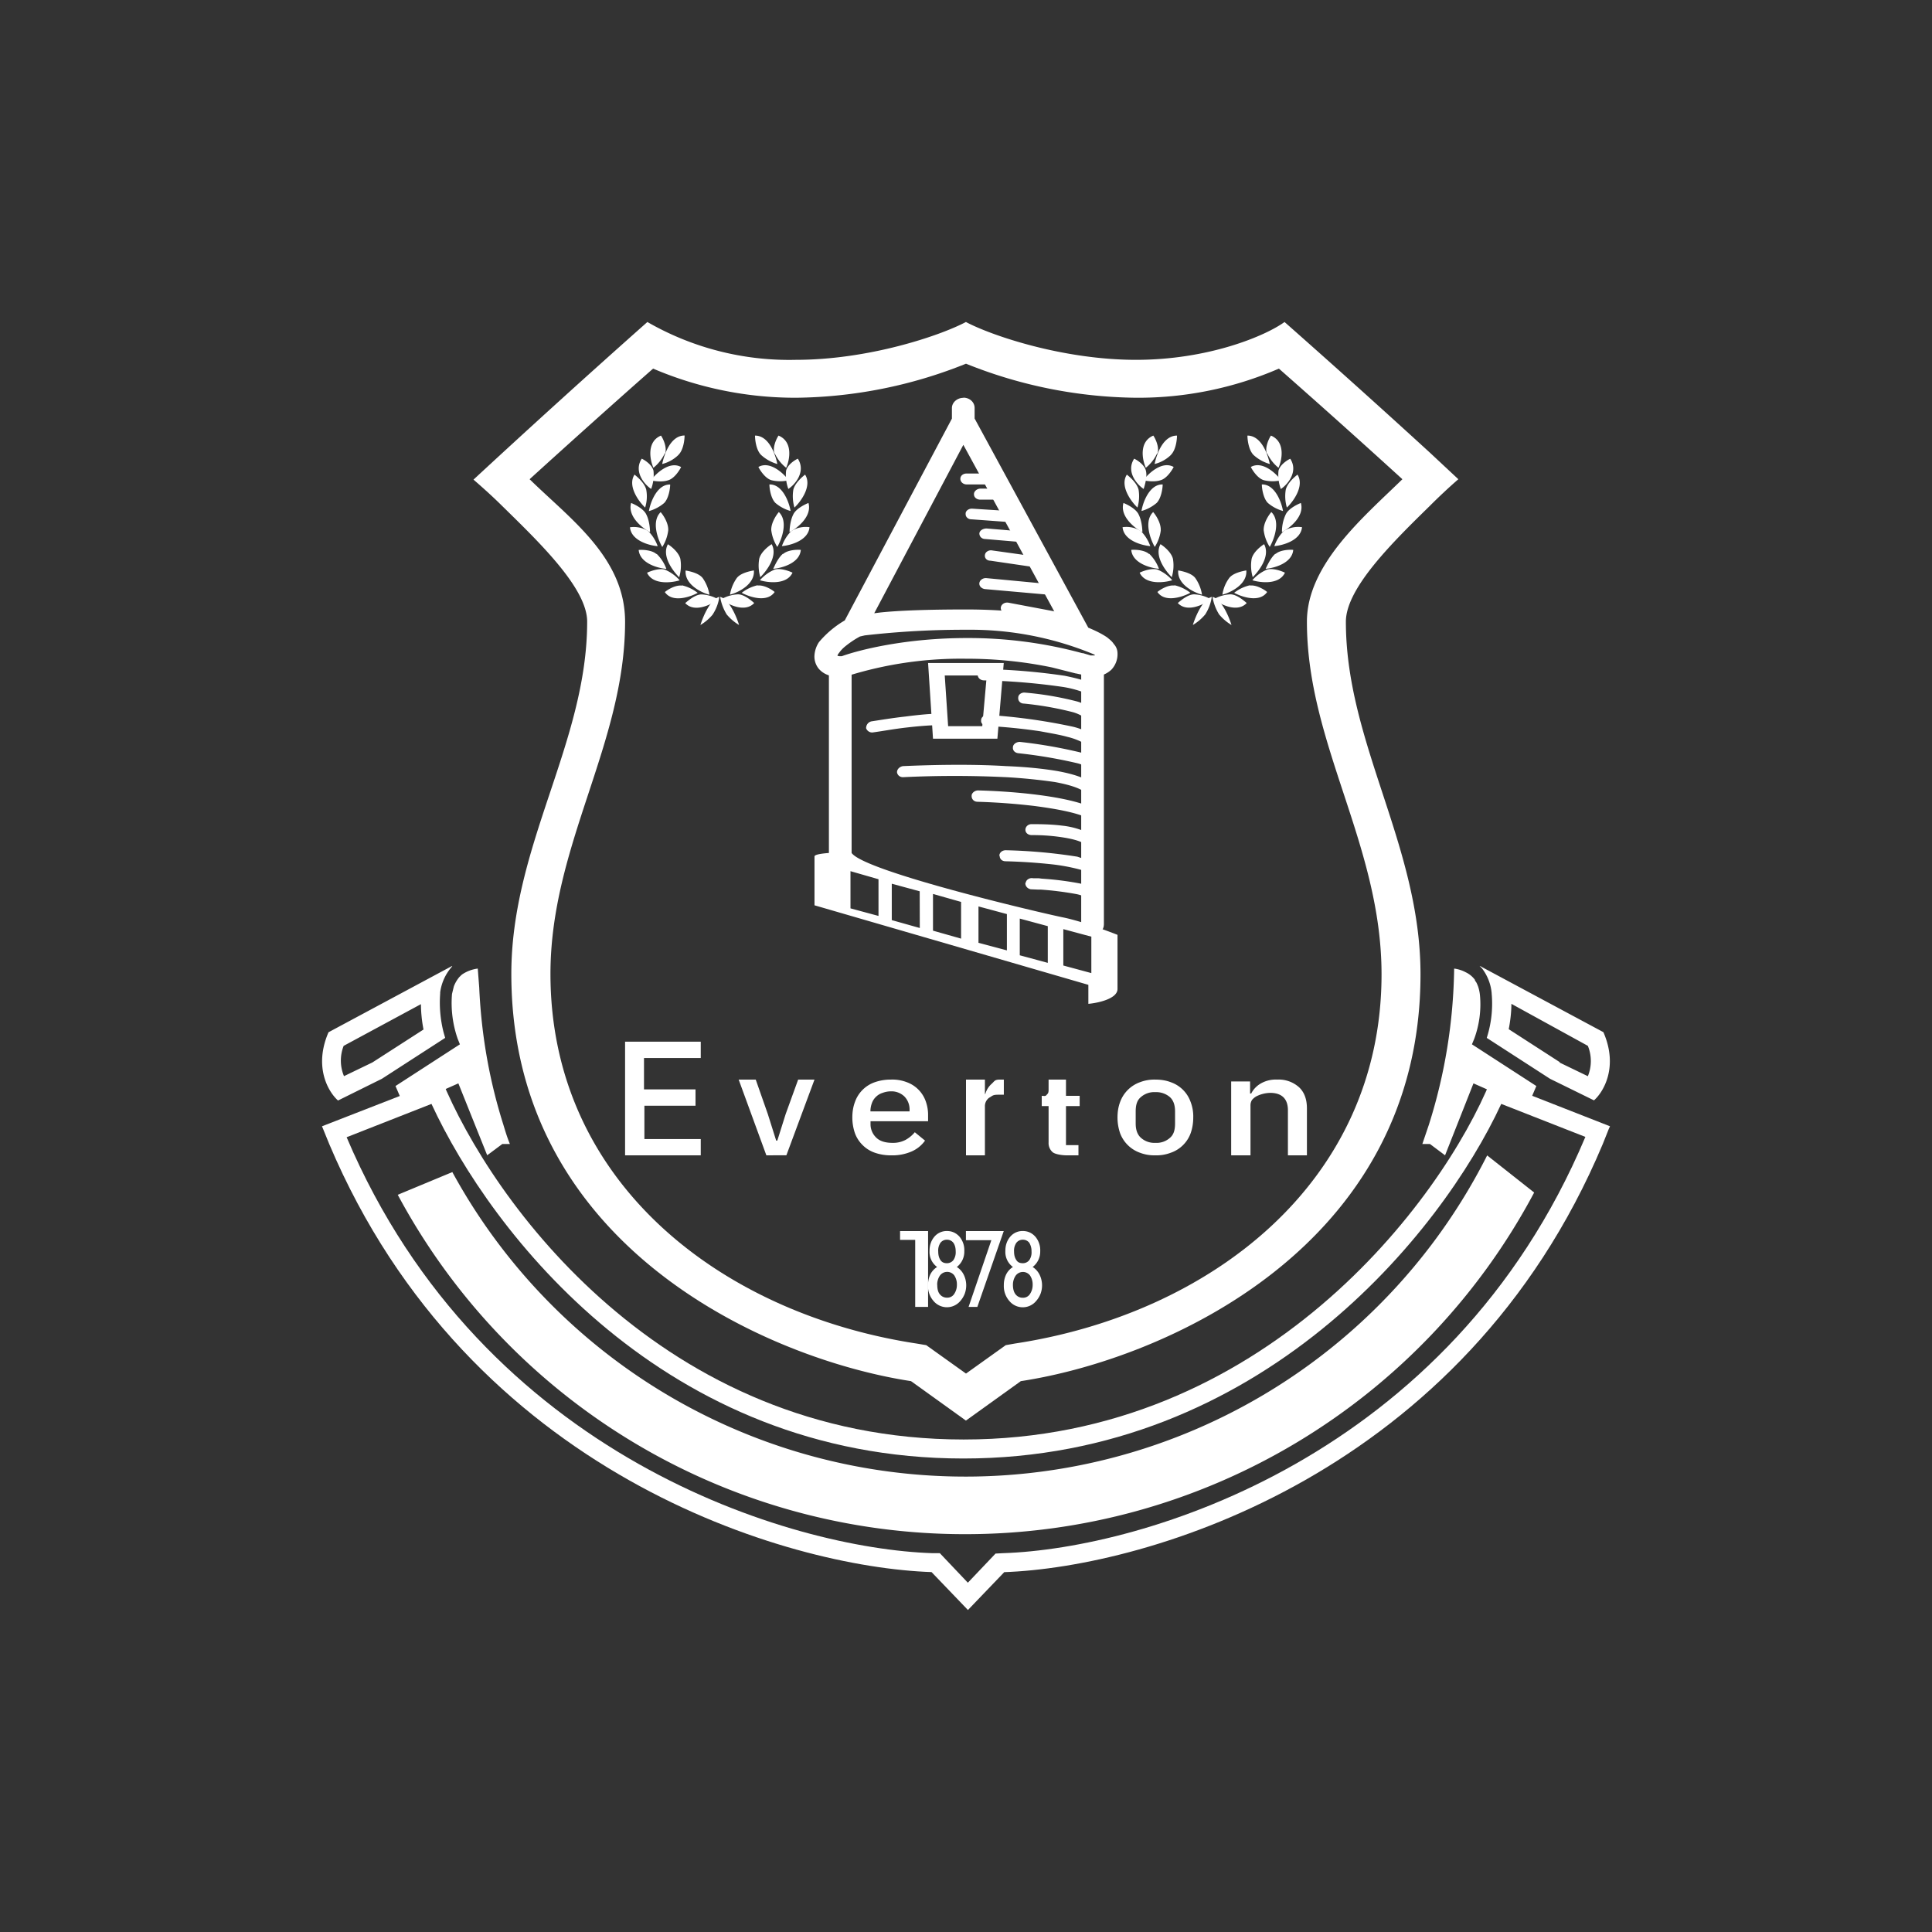 <svg xmlns="http://www.w3.org/2000/svg" width="24" height="24" fill="none" viewBox="0 0 24 24">
    <rect x="0" y="0" width="24" height="24" fill="#333333" stroke="none"/>
    <path fill="#fff" fill-rule="evenodd" d="M12.681 17.157c1.765-.268 4.965-1.657 4.965-5.054 0-1.6-.927-2.87-.927-4.38 0-.42.593-.998 1.044-1.44a7 7 0 0 1 .353-.33l-.348-.325Q16.87 4.806 15.957 4c-.24.174-.946.47-1.845.47s-1.783-.296-2.113-.47c-.33.174-1.214.47-2.113.47A3.53 3.53 0 0 1 8.042 4q-1.09.967-2.16 1.958c.108.094.23.202.353.324.451.443 1.059 1.021 1.059 1.44 0 1.506-.942 2.776-.942 4.376 0 3.402 3.205 4.79 4.965 5.059l.682.49zM12 17.063l.494-.353.113-.02c2.414-.366 4.555-1.99 4.555-4.587 0-1.61-.927-2.856-.927-4.38 0-.716.715-1.309 1.186-1.77a118 118 0 0 0-1.534-1.374 4.4 4.4 0 0 1-1.774.362A5.8 5.8 0 0 1 12 4.518a5.8 5.8 0 0 1-2.113.423 4.5 4.5 0 0 1-1.774-.362c-.46.404-1.1.979-1.534 1.374.504.494 1.186.974 1.186 1.77 0 1.524-.927 2.775-.927 4.375 0 2.602 2.136 4.226 4.555 4.593l.113.019z" clip-rule="evenodd"/>
    <path fill="#fff" fill-rule="evenodd" d="M12.47 19.53c1.784-.062 5.718-1.215 7.44-5.318l.075-.188.015-.033-1.478-.579c-.612 1.506-2.823 4.47-6.55 4.47-3.75 0-5.868-2.964-6.485-4.47L4 13.991l.09.221c1.736 4.103 5.694 5.256 7.482 5.317l.452.471.451-.47zm-.447.131.344-.362.094-.005c1.727-.056 5.553-1.18 7.233-5.171l-1.045-.41c-.744 1.605-2.988 4.405-6.682 4.405-3.713 0-5.868-2.805-6.607-4.405l-1.054.414c1.694 3.986 5.544 5.11 7.275 5.167h.094z" clip-rule="evenodd"/>
    <path fill="#fff" d="M8.428 5.65c.062-.06.076-.187.076-.24-.174 0-.254.236-.278.354a.44.44 0 0 0 .202-.113m-.131.316c.075-.019.14-.117.164-.165-.14-.08-.31.076-.376.165.038.01.141.024.212 0m-.047.282c.056-.056.075-.178.075-.23-.16-.005-.245.216-.264.33a.5.5 0 0 0 .189-.1m.051.34c.005-.085-.056-.184-.094-.227-.117.113-.037.335.02.433a.5.5 0 0 0 .074-.207m-.249.009a.34.34 0 0 0-.226-.047c.014.164.235.226.344.235a.5.5 0 0 0-.118-.188m.104.287c-.057-.052-.175-.057-.222-.052.015.165.236.226.344.235a.5.5 0 0 0-.122-.188zm.296.06c-.019-.08-.108-.154-.155-.183-.08.146.06.33.14.41a.5.5 0 0 0 .015-.226m-.188.133c-.07-.024-.179.014-.226.037.07.15.296.127.405.094a.5.5 0 0 0-.18-.131m.466.103c-.047-.061-.16-.085-.212-.094-.014.17.188.273.296.301a.5.5 0 0 0-.084-.207m-.26.094c-.074-.01-.173.047-.21.08.093.137.314.061.408.01a.5.5 0 0 0-.197-.094zm.246.109c-.076 0-.165.075-.203.108.113.122.32.023.41-.047a.46.46 0 0 0-.207-.061"/>
    <path fill="#fff" d="M8.851 7.637a.54.54 0 0 0 .085-.222c-.108.024-.202.24-.235.349a.6.6 0 0 0 .15-.127M8.028 6.39c-.033-.07-.141-.123-.188-.142-.047.165.136.311.235.363 0-.047-.01-.15-.047-.221m0-.306c-.019-.08-.104-.155-.146-.188-.09.14.052.334.132.409a.46.46 0 0 0 .014-.221m.235-.452c.024-.075-.023-.179-.052-.221-.178.075-.14.296-.094.4a.5.5 0 0 0 .141-.179z"/>
    <path fill="#fff" d="M8.118 5.849c-.014-.071-.104-.132-.146-.151-.104.16.033.32.117.376a.5.5 0 0 0 .029-.225m1.336-.198c-.061-.061-.075-.188-.075-.24.174 0 .254.235.277.353a.5.5 0 0 1-.202-.113m.132.315c-.075-.019-.141-.117-.165-.165.141-.08.31.076.377.165a.46.46 0 0 1-.212 0m.047.282c-.057-.056-.075-.178-.075-.23.16-.005.244.216.263.33a.5.5 0 0 1-.188-.1m-.052.34c-.005-.085.057-.184.094-.227.118.113.038.335-.019.433a.5.5 0 0 1-.075-.207m.25.009a.34.34 0 0 1 .225-.047c-.014.164-.235.226-.343.235a.5.5 0 0 1 .118-.188m-.104.287c.056-.052.174-.057.221-.052-.014.165-.235.226-.343.235.018-.037.06-.136.122-.188zm-.296.06c.018-.08.108-.154.155-.183.08.146-.061.33-.141.41a.5.5 0 0 1-.014-.226m.188.133c.07-.024.179.014.226.037-.071.15-.297.127-.405.094a.5.5 0 0 1 .179-.131m-.466.103c.047-.061.16-.085.212-.094.014.17-.189.273-.297.301a.5.5 0 0 1 .085-.207m.259.094c.075-.01.174.047.211.08-.094.137-.315.061-.409.01a.5.5 0 0 1 .198-.094zm-.245.109c.075 0 .165.075.202.108-.113.122-.32.023-.409-.047a.46.46 0 0 1 .207-.061"/>
    <path fill="#fff" d="M9.03 7.637a.6.6 0 0 1-.084-.222c.108.024.202.24.235.349a.6.6 0 0 1-.15-.127m.824-1.247c.033-.07.141-.123.188-.142.047.165-.136.311-.235.363 0-.047.01-.15.047-.221m0-.306c.019-.08.104-.155.146-.188.09.14-.052.334-.132.409a.5.5 0 0 1-.014-.221m-.235-.452c-.024-.075.023-.179.051-.221.18.075.142.296.095.4a.5.5 0 0 1-.142-.179z"/>
    <path fill="#fff" d="M9.765 5.849c.014-.071.103-.132.146-.151.103.16-.033.32-.118.376a.5.5 0 0 1-.028-.225m4.78-.198c.062-.061.076-.188.076-.24-.174 0-.254.235-.278.353a.44.44 0 0 0 .203-.113m-.131.315c.075-.019.14-.117.165-.165-.142-.08-.311.076-.377.165.038.01.141.024.212 0m-.047.282c.056-.056.075-.178.075-.23-.16-.005-.245.216-.263.33a.5.5 0 0 0 .188-.1m.051.34c.005-.085-.056-.184-.094-.227-.117.113-.037.335.02.433a.5.5 0 0 0 .075-.207m-.249.009a.34.34 0 0 0-.226-.047c.014.164.236.226.344.235a.5.5 0 0 0-.118-.188m.104.287c-.057-.052-.175-.057-.222-.052.014.165.236.226.344.235a.5.5 0 0 0-.122-.188zm.296.06c-.019-.08-.108-.154-.155-.183-.08.146.061.33.14.41a.5.5 0 0 0 .015-.226m-.188.133c-.07-.024-.179.014-.226.037.07.15.296.127.405.094a.5.5 0 0 0-.18-.131m.466.103c-.047-.061-.16-.085-.212-.094-.014.17.188.273.296.301a.5.5 0 0 0-.084-.207m-.26.094c-.075-.01-.173.047-.21.08.093.137.314.061.409.01a.5.5 0 0 0-.198-.094zm.246.109c-.076 0-.165.075-.203.108.113.122.32.023.41-.047a.46.46 0 0 0-.207-.061"/>
    <path fill="#fff" d="M14.969 7.637a.55.55 0 0 0 .084-.222c-.108.024-.202.24-.235.349a.6.6 0 0 0 .15-.127m-.824-1.247c-.033-.07-.141-.123-.188-.142-.047.165.136.311.235.363 0-.047-.01-.15-.047-.221m0-.306c-.019-.08-.104-.155-.146-.188-.09.14.052.334.132.409a.5.5 0 0 0 .014-.221m.235-.452c.024-.075-.023-.179-.052-.221-.178.075-.14.296-.093.4a.5.5 0 0 0 .14-.179zm-.144.217c-.014-.071-.104-.132-.146-.151-.104.16.033.32.118.376.014-.047.047-.15.028-.225m1.336-.198c-.06-.061-.075-.188-.075-.24.174 0 .254.235.278.353a.5.5 0 0 1-.203-.113m.132.315c-.075-.019-.141-.117-.165-.165.142-.08.31.076.377.165a.46.46 0 0 1-.212 0m.047.282c-.056-.056-.075-.178-.075-.23.16-.005.244.216.263.33a.5.5 0 0 1-.188-.1m-.052.34c-.004-.085.057-.184.095-.227.117.113.037.335-.02.433a.5.5 0 0 1-.075-.207m.25.009a.34.34 0 0 1 .226-.047c-.015.164-.236.226-.344.235a.5.5 0 0 1 .118-.188m-.104.287c.057-.052.174-.057.221-.052-.014.165-.235.226-.343.235.019-.037.061-.136.122-.188zm-.296.06c.018-.08.108-.154.155-.183.08.146-.061.33-.141.41a.5.5 0 0 1-.014-.226m.188.133c.07-.024.179.014.226.037-.07.15-.297.127-.405.094a.5.5 0 0 1 .179-.131m-.466.103c.047-.061.16-.085.212-.094.014.17-.188.273-.297.301a.46.46 0 0 1 .085-.207m.259.094c.075-.01.174.047.212.08-.094.137-.316.061-.41.01a.5.5 0 0 1 .198-.094zm-.245.109c.076 0 .165.075.203.108-.113.122-.32.023-.41-.047a.46.46 0 0 1 .207-.061"/>
    <path fill="#fff" d="M15.147 7.637a.6.6 0 0 1-.085-.222c.109.024.203.24.236.349a.6.6 0 0 1-.15-.127m.824-1.247c.033-.07.14-.123.188-.142.047.165-.137.311-.235.363a.5.5 0 0 1 .047-.221m0-.306c.019-.08.103-.155.146-.188.089.14-.052.334-.132.409a.5.5 0 0 1-.014-.221m-.236-.452c-.023-.075.024-.179.052-.221.179.075.141.296.094.4a.5.5 0 0 1-.14-.179z"/>
    <path fill="#fff" d="M15.882 5.849c.014-.07.104-.132.146-.15.104.16-.033.32-.117.376a.5.5 0 0 1-.029-.226m-3.952.099c0-.038.033-.066.08-.066h.3c.048 0 .08.028.08.066 0 .037-.032.07-.08.07h-.3c-.047 0-.08-.033-.08-.07m.169.188c0-.033.038-.066.08-.066h.282c.038 0 .075.033.075.07s-.037.067-.08.067h-.277c-.047 0-.08-.029-.08-.066zm-.104.245c0-.038.043-.066.085-.062l.518.033c.042 0 .075.038.07.071 0 .038-.042.066-.084.066l-.518-.038c-.042 0-.075-.033-.07-.07m.17.244c.005-.037.047-.06.09-.06l.554.046c.043 0 .076.038.071.07-.005.038-.047.067-.09.062l-.55-.047c-.047 0-.075-.033-.075-.07m.07.264c.005-.033.047-.061.09-.052l.644.09c.048 0 .076.037.066.075-.004.037-.047.061-.094.056l-.64-.094c-.047 0-.075-.037-.066-.075m-.07.353c.005-.038.047-.066.09-.061l.846.08c.043 0 .07.037.066.075 0 .038-.042.061-.085.056l-.847-.075c-.042-.005-.075-.038-.07-.075m.268.296c.01-.037.052-.06.094-.052l.753.142c.043.014.07.047.056.084-.009.038-.046.057-.094.047l-.752-.14c-.043-.01-.066-.048-.057-.08m-1.167 1.497c-.16.018-.315.047-.414.06a.08.08 0 0 1-.094-.051c0-.038.023-.075.066-.085.094-.014.259-.042.423-.06.155-.02.325-.038.428-.034.047 0 .076.038.076.075 0 .038-.038.066-.08.066-.094 0-.245.01-.405.029"/>
    <path fill="#fff" d="M11.529 8.236h.94l-.079.94h-.8zm.207.155.042.63h.424l.056-.63z"/>
    <path fill="#fff" d="M12.145 8.381c0-.037.038-.07.08-.07q.504.01 1.003.084c.14.029.273.062.371.113a.066.066 0 0 1 .029.095.075.075 0 0 1-.104.023 1.3 1.3 0 0 0-.33-.094 8 8 0 0 0-.969-.08c-.047 0-.08-.033-.08-.07m.504.283c0-.038.042-.066.085-.061q.332.028.654.112a.8.8 0 0 1 .183.085c.033.028.038.07.01.099a.084.084 0 0 1-.109.014.5.5 0 0 0-.14-.066 4 4 0 0 0-.613-.108c-.047 0-.075-.038-.07-.075m-.461.282c0-.038.037-.066.08-.066q.523.033 1.035.141a.8.8 0 0 1 .263.104c.038.023.047.066.02.094a.085.085 0 0 1-.109.019.8.8 0 0 0-.216-.085c-.1-.028-.217-.047-.34-.07a7 7 0 0 0-.658-.066c-.047 0-.08-.033-.075-.07m.395.33c.005-.038.047-.062.085-.062q.383.042.757.132a.6.6 0 0 1 .188.085c.029.028.033.07 0 .094a.085.085 0 0 1-.103.01.4.4 0 0 0-.132-.057 6 6 0 0 0-.725-.123c-.047-.004-.075-.037-.07-.075zm-.094.376q-.63-.03-1.261 0c-.047.005-.08-.024-.085-.061 0-.038.033-.07.075-.076.32-.014.824-.028 1.28 0q.356.014.64.062c.179.033.339.08.433.155.033.023.038.066.01.094a.084.084 0 0 1-.109.01c-.06-.048-.188-.09-.367-.123a7 7 0 0 0-.612-.061zm-.419.23c0-.032.038-.065.08-.065.17.004.442.018.71.051.269.033.542.085.711.165.038.019.052.061.033.094a.077.077 0 0 1-.103.028c-.142-.066-.396-.112-.66-.146a8 8 0 0 0-.696-.051c-.047 0-.075-.033-.075-.07zm1.096.513a2.4 2.4 0 0 0-.348-.023c-.047 0-.08-.028-.08-.066s.033-.07.075-.07c.09 0 .236 0 .377.018a1 1 0 0 1 .39.123c.034.023.043.065.015.094a.084.084 0 0 1-.109.018c-.065-.047-.183-.075-.32-.094m-.752.236c0-.043.037-.071.08-.071q.447.01.889.08l.113.038c.033.014.07.028.094.051a.07.07 0 0 1 0 .1.085.085 0 0 1-.108 0 .2.2 0 0 0-.047-.024 2.4 2.4 0 0 0-.367-.07 7 7 0 0 0-.575-.038c-.047 0-.075-.029-.075-.071zm.329.329c.005-.033.047-.061.09-.052h.07l.038.005q.24.015.48.061a.7.7 0 0 1 .225.099.064.064 0 0 1 .014.094.085.085 0 0 1-.108.014.5.5 0 0 0-.174-.075 4 4 0 0 0-.447-.057h-.033l-.094-.004c-.047-.01-.07-.047-.066-.08z"/>
    <path fill="#fff" d="M10.438 8.173c.08 0 .141.057.141.127v2.353c0 .066-.06.127-.14.127-.076 0-.142-.061-.142-.127V8.3c0-.07.066-.127.141-.127m3.134 0c.08 0 .141.057.141.127v3.186c0 .07-.061.127-.141.127-.075 0-.141-.056-.141-.127V8.3c0-.07.066-.127.141-.127"/>
    <path fill="#fff" d="M11.967 4.94c.08 0 .14.057.14.128v.131l1.412 2.598c.1.042.175.08.236.122.028.024.06.047.08.08a.17.17 0 0 1 .047.113.28.28 0 0 1-.076.207.32.32 0 0 1-.235.085 3 3 0 0 1-.202-.038h-.005l-.296-.075a5.2 5.2 0 0 0-1.064-.108 4.7 4.7 0 0 0-1.482.216.45.45 0 0 1-.226-.01.27.27 0 0 1-.127-.084.24.24 0 0 1-.052-.155.34.34 0 0 1 .057-.174q.137-.162.32-.269L11.825 5.2v-.131c0-.07.066-.127.142-.127m0 .584L10.86 7.618l.08-.01c.226-.023.564-.037 1.063-.037.48 0 .857.047 1.139.108zm-1.285 2.381a1.2 1.2 0 0 0-.188.127.4.4 0 0 0-.07.075c-.02.024-.02.033-.02.038l.024.005h.028c.221-.08.8-.226 1.553-.226.484-.002.967.061 1.435.188h.01l.094.028h.051v-.009a4 4 0 0 0-1.59-.31q-.635-.002-1.266.07z"/>
    <path fill="#fff" fill-rule="evenodd" d="M10.118 11.246v-.607c0-.042.282-.052.456-.052.108.226 2.353.753 2.635.81.226.047.541.164.673.216v.673c0 .122-.245.174-.362.184v-.236zm.447-.424.348.1v.456l-.348-.094zm.86.25-.347-.094v.452l.348.098zm.165.033.349.099v.456l-.349-.099zm.918.25-.353-.095v.452l.353.094zm.16.056.348.094v.456l-.348-.094zm.894.226-.353-.095v.452l.348.094v-.451zm-7.308 2.338c.024.08.047.156.08.236H6.24l-.188.14-.358-.893-.668.296-.113-.263.8-.518-.028-.07a1.35 1.35 0 0 1-.07-.556l.023-.094a.4.4 0 0 1 .07-.118l.01-.009q.014-.016.033-.028a.45.45 0 0 1 .184-.066l.018.235c.028.626.137 1.19.301 1.708m-1.51-.574.786-.508-.02-.07a1.5 1.5 0 0 1-.042-.48v-.015a.6.6 0 0 1 .142-.315l.004-.01L5.62 12h-.01l-.004.005-1.525.818c-.188.433 0 .744.118.848zm-.47-.033.352-.17.635-.409a1.7 1.7 0 0 1-.032-.315l-.96.518a.5.5 0 0 0 .004.376m13.49.843h-.094l.08-.236c.2-.628.306-1.283.315-1.943q.077.01.146.047a.3.3 0 0 1 .113.094v.01c.019.018.028.046.038.07a.5.5 0 0 1 .023.104c.018.185-.006.371-.07.546l-.029.07.8.518-.112.263-.669-.296-.353.894zm2.038-.542c.117-.103.306-.414.117-.847l-1.5-.804-.024-.014h-.005l-.01-.005.029.028c.07.09.112.198.122.31v.005c.017.186-.004.374-.061.551l.786.508zm-.428-.47.352.17a.5.5 0 0 0 0-.377l-.95-.522c0 .108-.014.216-.033.315l.635.41z" clip-rule="evenodd"/>
    <path fill="#fff" d="M11.068 14.352a.6.6 0 0 1-.202-.033.4.4 0 0 1-.15-.094.4.4 0 0 1-.095-.146.6.6 0 0 1-.033-.198q0-.106.033-.193a.4.4 0 0 1 .245-.244.6.6 0 0 1 .202-.033.5.5 0 0 1 .198.033.39.39 0 0 1 .235.24.5.5 0 0 1 .028.174v.07h-.715v.033a.23.23 0 0 0 .07.17c.047.047.118.066.203.066a.33.33 0 0 0 .164-.038.4.4 0 0 0 .113-.094l.127.104a.4.4 0 0 1-.169.136.6.6 0 0 1-.254.047m0-.795a.3.3 0 0 0-.104.019.2.2 0 0 0-.08.047.2.2 0 0 0-.051.075.3.3 0 0 0-.02.094v.014h.486v-.019a.23.23 0 0 0-.062-.164.23.23 0 0 0-.169-.066m3.284.795a.5.5 0 0 1-.193-.033.41.41 0 0 1-.244-.24.6.6 0 0 1-.033-.198q0-.106.033-.193a.41.41 0 0 1 .245-.244.5.5 0 0 1 .192-.033q.108 0 .193.033a.4.4 0 0 1 .245.244.5.5 0 0 1 .033.193q0 .106-.033.198a.4.4 0 0 1-.094.146.4.4 0 0 1-.15.094.5.5 0 0 1-.194.033m0-.155a.25.25 0 0 0 .18-.061c.046-.038.065-.095.065-.18v-.15q0-.121-.066-.179a.26.26 0 0 0-.179-.06.25.25 0 0 0-.178.06c-.047.038-.066.094-.066.18v.15q0 .12.066.178a.25.25 0 0 0 .178.062m.942.155v-.918h.235v.15h.014a.3.3 0 0 1 .113-.121.37.37 0 0 1 .207-.052.38.38 0 0 1 .273.094q.099.092.099.263v.584h-.236v-.56c0-.141-.075-.216-.22-.216a.4.4 0 0 0-.17.042.2.2 0 0 0-.057.047.13.13 0 0 0-.018.07v.617zm-2.043 0c-.06 0-.15-.014-.178-.042a.15.15 0 0 1-.047-.118v-.452h-.085v-.127c.033 0 .047.01.066-.019q.02-.014.019-.056v-.127h.216v.202h.17v.127h-.17v.485h.155v.127zm-1.251 0v-.941h.235v.179h.005a.26.26 0 0 1 .075-.123c.042-.037.038-.056.108-.056h.047v.188h-.07c-.07 0-.07.014-.113.038a.13.13 0 0 0-.052.113v.602zm-4.235 0V12.94h.94v.203H8v.39h.64v.203h-.635v.414h.7v.202zm1.755 0-.344-.941h.212l.15.428.104.33h.014l.104-.33.155-.428h.203l-.349.94zm3.063 1.61c0 .046.01.089.033.117a.11.11 0 0 0 .09.042.1.1 0 0 0 .089-.047.2.2 0 0 0 .033-.113.2.2 0 0 0-.033-.117.11.11 0 0 0-.094-.043.11.11 0 0 0-.085.047.2.2 0 0 0-.033.113m.014-.415c0 .047.01.08.029.108.018.029.046.038.08.038a.1.1 0 0 0 .08-.038.17.17 0 0 0 .028-.108.2.2 0 0 0-.028-.108.1.1 0 0 0-.08-.038.1.1 0 0 0-.08.038.17.17 0 0 0-.029.108m-.014.193a.23.23 0 0 1-.094-.197q-.001-.107.061-.18a.2.2 0 0 1 .155-.07q.093 0 .156.07a.26.26 0 0 1 .061.18.24.24 0 0 1-.094.197.24.24 0 0 1 .085.094.3.3 0 0 1 .014.236.3.3 0 0 1-.057.094.216.216 0 0 1-.33 0 .28.28 0 0 1-.07-.198.3.3 0 0 1 .028-.132.23.23 0 0 1 .085-.094m-.94.221c0 .047.008.09.032.118a.11.11 0 0 0 .09.042.1.1 0 0 0 .089-.047.2.2 0 0 0 .033-.113.2.2 0 0 0-.033-.117.11.11 0 0 0-.094-.043.11.11 0 0 0-.085.047.2.2 0 0 0-.033.113m.013-.414c0 .047.01.08.028.108.02.029.048.038.08.038a.1.1 0 0 0 .08-.038.17.17 0 0 0 .029-.108c0-.047-.01-.08-.029-.108a.1.1 0 0 0-.08-.038.1.1 0 0 0-.08.038.17.17 0 0 0-.028.108m-.014.193a.23.23 0 0 1-.094-.197q-.001-.107.061-.18a.2.2 0 0 1 .155-.07q.092 0 .156.07a.26.26 0 0 1 .06.18.24.24 0 0 1-.093.197.24.24 0 0 1 .085.094.3.3 0 0 1 .014.236.3.3 0 0 1-.057.094.217.217 0 0 1-.33 0 .28.28 0 0 1-.07-.198c0-.047.01-.094.028-.132a.23.23 0 0 1 .085-.094"/>
    <path fill="#fff" d="M11.369 16.235v-.833h-.188v-.109h.348v.942zm.663 0 .283-.829h-.316v-.113h.47l-.328.942z"/>
    <path fill="#fff" d="M18.474 14.353a7.26 7.26 0 0 1-12.855.207l-.678.282a7.99 7.99 0 0 0 7.049 4.216 8 8 0 0 0 7.068-4.244z"/>
</svg>
